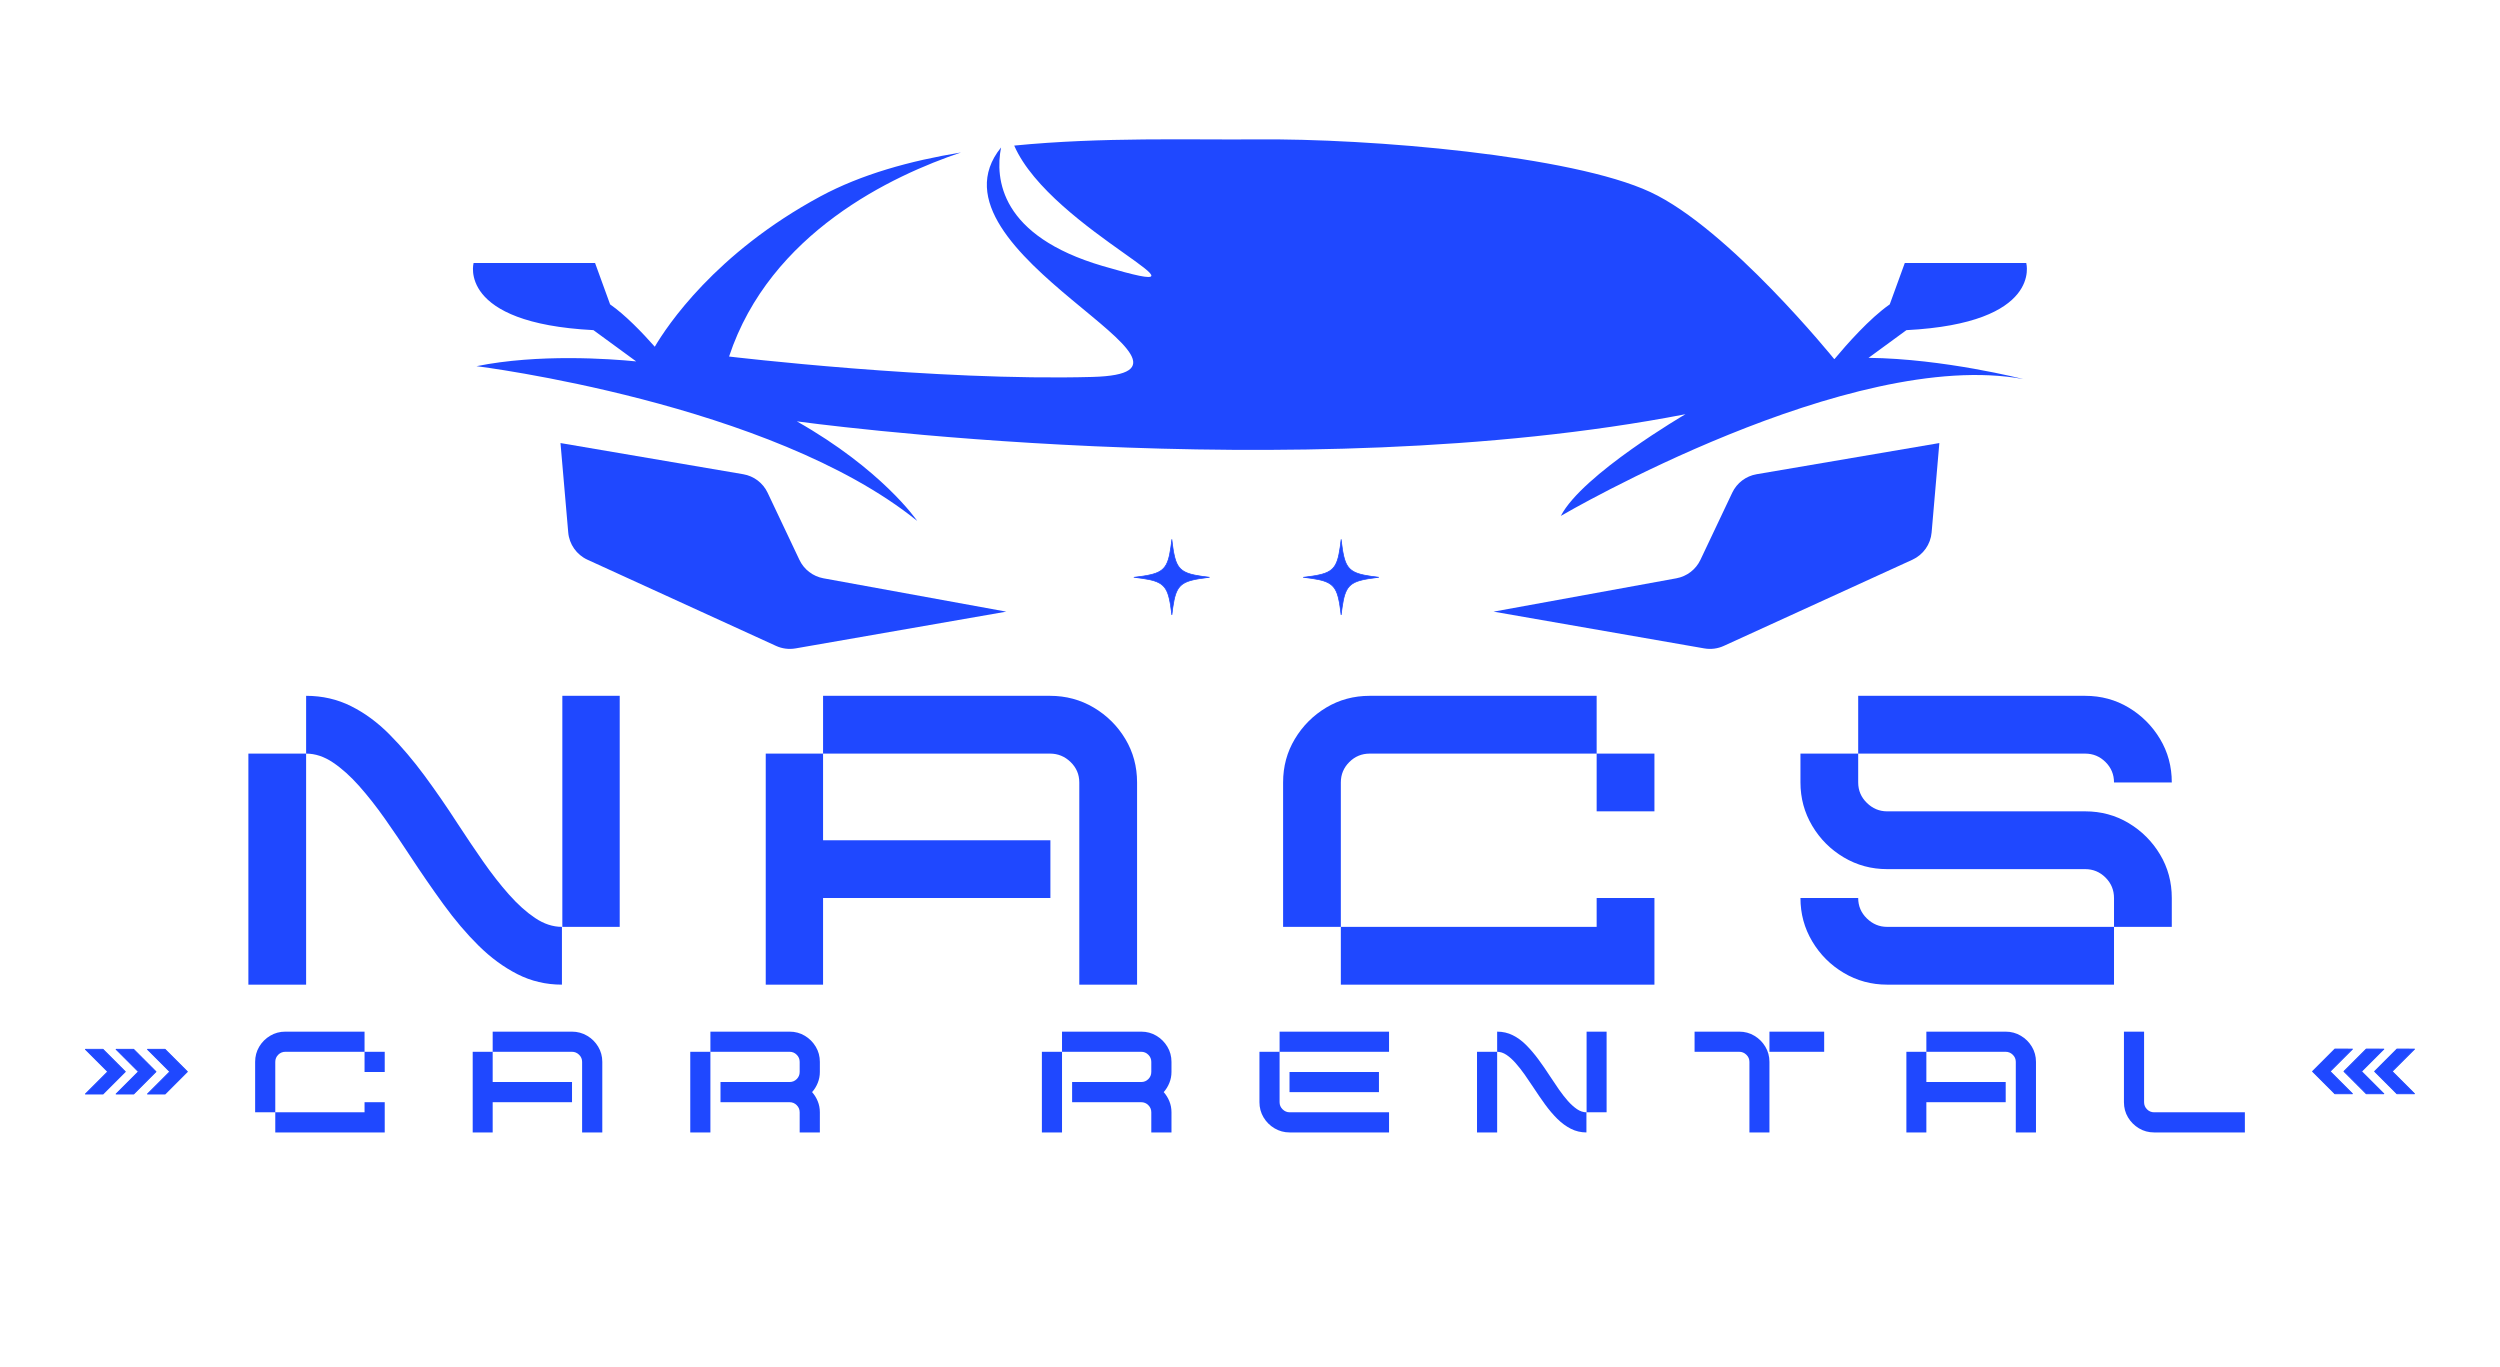 <svg xmlns="http://www.w3.org/2000/svg" xmlns:xlink="http://www.w3.org/1999/xlink" width="1280" zoomAndPan="magnify" viewBox="0 0 960 525" height="700" preserveAspectRatio="xMidYMid meet" version="1.2"><defs><clipPath id="c521222ecb"><path d="M 215 170 L 387 170 L 387 249.273 L 215 249.273 Z M 215 170 "/></clipPath><clipPath id="722ff11ba1"><path d="M 573 170 L 745 170 L 745 249.273 L 573 249.273 Z M 573 170 "/></clipPath><clipPath id="5298c2b28a"><path d="M 24 0.648 L 40 0.648 L 40 18.398 L 24 18.398 Z M 24 0.648 "/></clipPath><clipPath id="442039a5b4"><path d="M 24 0.648 L 40.844 0.648 L 40.844 18.398 L 24 18.398 Z M 24 0.648 "/></clipPath><clipPath id="f44ccc363c"><path d="M 12 0.648 L 28 0.648 L 28 18.398 L 12 18.398 Z M 12 0.648 "/></clipPath><clipPath id="294b65b9a2"><path d="M 12 0.648 L 29 0.648 L 29 18.398 L 12 18.398 Z M 12 0.648 "/></clipPath><clipPath id="2327b55e37"><path d="M 0.574 0.648 L 17 0.648 L 17 18.398 L 0.574 18.398 Z M 0.574 0.648 "/></clipPath><clipPath id="6dd27915d4"><path d="M 856 0.434 L 872 0.434 L 872 18 L 856 18 Z M 856 0.434 "/></clipPath><clipPath id="71c14ce62c"><path d="M 855.129 0.434 L 872 0.434 L 872 18.301 L 855.129 18.301 Z M 855.129 0.434 "/></clipPath><clipPath id="bb3c452718"><path d="M 868 0.434 L 884 0.434 L 884 18 L 868 18 Z M 868 0.434 "/></clipPath><clipPath id="bee0e8bbba"><path d="M 867 0.434 L 884 0.434 L 884 18.301 L 867 18.301 Z M 867 0.434 "/></clipPath><clipPath id="2115e143d1"><path d="M 879 0.434 L 895.398 0.434 L 895.398 18 L 879 18 Z M 879 0.434 "/></clipPath><clipPath id="64e92bd83f"><path d="M 879 0.434 L 895.398 0.434 L 895.398 18.301 L 879 18.301 Z M 879 0.434 "/></clipPath><clipPath id="901fa4d2ee"><rect x="0" width="896" y="0" height="19"/></clipPath><clipPath id="3d8d416549"><path d="M 435.285 207 L 464.477 207 L 464.477 236.172 L 435.285 236.172 Z M 435.285 207 "/></clipPath><clipPath id="a4edc3f491"><rect x="0" width="798" y="0" height="191"/></clipPath><clipPath id="8bbd9f69f5"><path d="M 500.297 207 L 529.488 207 L 529.488 236.172 L 500.297 236.172 Z M 500.297 207 "/></clipPath></defs><g id="1152bea849"><path style=" stroke:none;fill-rule:nonzero;fill:#1f48ff;fill-opacity:1;" d="M 717.516 137.414 L 732.059 126.777 C 784.48 124.082 778.082 100.992 778.082 100.992 L 731.441 100.992 L 725.66 116.883 C 717.918 122.242 708.898 132.531 704.465 137.855 C 704.418 137.855 704.379 137.867 704.324 137.867 C 704.324 137.867 663.863 87.777 633.734 73.75 C 603.605 59.703 526.402 53.105 482.246 53.527 C 457.637 53.746 423.266 52.566 389.457 55.906 C 403.668 88.535 475.543 117.465 423.438 102.148 C 384.07 90.59 382.051 68.727 384.406 56.625 C 351.859 96.789 477.938 143.133 419.469 144.746 C 359.488 146.398 279.961 136.91 279.961 136.91 C 295.699 89.363 342.762 67.371 369.023 58.547 C 349.398 61.766 330.715 66.969 315.066 75.398 C 274.605 97.215 256.035 125.32 251.438 133.145 C 251.438 133.145 251.438 133.145 251.438 133.148 C 246.66 127.746 240.105 120.918 234.281 116.883 L 228.504 100.988 L 181.859 100.988 C 181.859 100.988 175.461 124.078 227.883 126.773 L 244.293 138.777 L 244.289 138.777 C 234.035 137.762 206.77 135.812 182.98 140.613 C 182.98 140.613 296.074 154.641 352.207 200.035 C 351.801 199.438 338.488 180.227 305.992 161.801 C 305.992 161.801 496.977 188.223 647.219 159.055 C 647.219 159.055 607.617 182.156 599.355 198.113 C 600.918 197.203 710.586 133.277 776.973 145.574 C 776.961 145.574 746.352 137.723 717.516 137.414 Z M 717.516 137.414 "/><g clip-rule="nonzero" clip-path="url(#c521222ecb)"><path style=" stroke:none;fill-rule:nonzero;fill:#1f48ff;fill-opacity:1;" d="M 215.227 170.133 L 285.395 182.102 C 289.488 182.797 292.988 185.449 294.762 189.203 L 306.977 214.988 C 308.734 218.695 312.164 221.324 316.199 222.066 L 386.41 234.871 L 305.484 248.988 C 302.949 249.43 300.34 249.094 298.004 248.027 L 225.59 214.934 C 221.422 213.027 218.59 209.02 218.199 204.445 Z M 215.227 170.133 "/></g><g clip-rule="nonzero" clip-path="url(#722ff11ba1)"><path style=" stroke:none;fill-rule:nonzero;fill:#1f48ff;fill-opacity:1;" d="M 744.711 170.133 L 674.543 182.102 C 670.449 182.797 666.949 185.449 665.176 189.203 L 652.961 214.988 C 651.203 218.695 647.773 221.324 643.738 222.066 L 573.527 234.871 L 654.453 248.988 C 656.988 249.43 659.598 249.094 661.934 248.027 L 734.352 214.938 C 738.523 213.031 741.352 209.027 741.742 204.449 Z M 744.711 170.133 "/></g><g transform="matrix(1,0,0,1,32,402)"><g clip-path="url(#901fa4d2ee)"><g clip-rule="nonzero" clip-path="url(#5298c2b28a)"><path style=" stroke:none;fill-rule:nonzero;fill:#1f48ff;fill-opacity:1;" d="M 31.383 0.957 L 39.945 9.527 L 31.379 18.105 L 24.641 18.094 L 33.211 9.523 L 24.641 0.957 Z M 31.383 0.957 "/></g><g clip-rule="nonzero" clip-path="url(#442039a5b4)"><path style=" stroke:none;fill-rule:nonzero;fill:#1f48ff;fill-opacity:1;" d="M 31.254 1.082 C 31.332 1.156 31.406 1.234 31.484 1.312 C 31.691 1.52 31.898 1.727 32.105 1.934 C 32.414 2.242 32.723 2.551 33.027 2.859 C 33.402 3.234 33.777 3.609 34.152 3.984 C 34.566 4.395 34.977 4.805 35.387 5.215 C 35.797 5.629 36.215 6.047 36.629 6.461 L 37.789 7.621 C 38.113 7.945 38.441 8.273 38.766 8.598 C 39 8.832 39.234 9.066 39.473 9.305 C 39.582 9.414 39.688 9.535 39.805 9.637 C 39.812 9.645 39.816 9.648 39.82 9.652 L 39.82 9.402 C 39.746 9.477 39.668 9.555 39.59 9.629 C 39.383 9.836 39.176 10.047 38.969 10.254 C 38.66 10.559 38.355 10.867 38.047 11.176 C 37.672 11.551 37.297 11.93 36.918 12.305 C 36.508 12.719 36.098 13.129 35.688 13.539 C 35.277 13.949 34.859 14.367 34.445 14.785 C 34.059 15.172 33.672 15.559 33.285 15.945 C 32.957 16.27 32.633 16.598 32.305 16.926 C 32.07 17.16 31.836 17.395 31.602 17.629 C 31.488 17.742 31.371 17.848 31.266 17.965 C 31.262 17.969 31.258 17.973 31.25 17.98 L 31.379 17.926 C 31.156 17.926 30.934 17.926 30.711 17.926 C 30.172 17.926 29.633 17.926 29.098 17.922 C 28.449 17.922 27.801 17.922 27.152 17.918 C 26.594 17.918 26.031 17.918 25.473 17.918 L 24.918 17.914 C 24.828 17.914 24.738 17.91 24.652 17.914 C 24.648 17.914 24.645 17.914 24.641 17.914 L 24.766 18.219 C 24.844 18.145 24.918 18.066 24.996 17.992 C 25.203 17.785 25.414 17.574 25.621 17.367 C 25.926 17.062 26.234 16.754 26.543 16.445 C 26.918 16.07 27.293 15.695 27.668 15.32 C 28.078 14.91 28.488 14.5 28.902 14.09 C 29.312 13.68 29.73 13.258 30.145 12.844 C 30.531 12.457 30.918 12.07 31.305 11.684 C 31.633 11.359 31.957 11.031 32.281 10.707 L 32.988 10 C 33.102 9.891 33.215 9.781 33.324 9.668 C 33.328 9.66 33.332 9.656 33.34 9.652 C 33.406 9.582 33.406 9.469 33.34 9.398 C 33.262 9.324 33.188 9.246 33.109 9.172 L 32.488 8.547 C 32.18 8.238 31.871 7.934 31.562 7.625 C 31.188 7.25 30.812 6.875 30.438 6.5 C 30.027 6.09 29.617 5.676 29.207 5.266 C 28.797 4.855 28.379 4.438 27.961 4.023 C 27.574 3.637 27.188 3.25 26.801 2.863 L 25.824 1.887 L 25.121 1.18 C 25.008 1.07 24.902 0.949 24.785 0.844 C 24.781 0.84 24.773 0.836 24.77 0.832 L 24.645 1.137 L 30.551 1.137 C 30.824 1.137 31.098 1.145 31.371 1.137 C 31.375 1.137 31.379 1.137 31.383 1.137 C 31.613 1.137 31.613 0.777 31.383 0.777 L 25.477 0.777 C 25.203 0.777 24.926 0.766 24.656 0.777 C 24.652 0.777 24.648 0.777 24.645 0.777 C 24.488 0.777 24.406 0.973 24.516 1.082 C 24.594 1.16 24.668 1.234 24.746 1.312 C 24.953 1.52 25.16 1.727 25.371 1.934 C 25.676 2.242 25.984 2.551 26.293 2.859 L 27.418 3.984 C 27.828 4.395 28.238 4.805 28.648 5.215 L 29.895 6.461 C 30.281 6.848 30.668 7.234 31.055 7.621 C 31.379 7.945 31.703 8.27 32.031 8.598 C 32.266 8.832 32.5 9.066 32.734 9.301 C 32.848 9.414 32.953 9.531 33.07 9.637 C 33.078 9.641 33.082 9.645 33.086 9.652 L 33.086 9.398 C 33.008 9.477 32.934 9.551 32.855 9.629 C 32.648 9.836 32.441 10.043 32.234 10.25 L 31.309 11.172 L 30.184 12.301 C 29.773 12.711 29.363 13.121 28.953 13.531 C 28.539 13.941 28.121 14.359 27.707 14.777 C 27.32 15.164 26.934 15.551 26.547 15.938 L 25.57 16.91 L 24.863 17.617 C 24.754 17.73 24.637 17.84 24.527 17.953 C 24.523 17.957 24.52 17.961 24.516 17.969 C 24.406 18.078 24.484 18.273 24.641 18.273 C 25.055 18.273 25.469 18.273 25.887 18.277 C 26.754 18.277 27.621 18.277 28.488 18.281 C 29.262 18.281 30.039 18.281 30.812 18.285 C 30.988 18.285 31.164 18.285 31.344 18.285 C 31.441 18.285 31.5 18.238 31.566 18.172 C 31.848 17.891 32.129 17.605 32.414 17.324 L 33.969 15.766 C 34.605 15.129 35.238 14.496 35.875 13.859 C 36.504 13.23 37.133 12.598 37.762 11.969 C 38.262 11.465 38.766 10.965 39.266 10.461 C 39.523 10.203 39.781 9.945 40.039 9.688 C 40.051 9.676 40.062 9.664 40.074 9.652 C 40.141 9.586 40.141 9.469 40.074 9.402 C 39.996 9.324 39.922 9.25 39.844 9.172 L 39.223 8.547 C 38.914 8.242 38.605 7.934 38.301 7.625 C 37.926 7.25 37.551 6.875 37.176 6.5 C 36.762 6.09 36.352 5.68 35.941 5.266 C 35.531 4.855 35.113 4.438 34.699 4.023 C 34.312 3.637 33.926 3.25 33.539 2.863 L 31.855 1.18 C 31.746 1.07 31.637 0.953 31.523 0.844 C 31.516 0.84 31.512 0.836 31.508 0.828 C 31.344 0.668 31.09 0.918 31.254 1.082 Z M 31.254 1.082 "/></g><g clip-rule="nonzero" clip-path="url(#f44ccc363c)"><path style=" stroke:none;fill-rule:nonzero;fill:#1f48ff;fill-opacity:1;" d="M 19.328 0.957 L 27.895 9.527 L 19.324 18.105 L 12.59 18.094 L 21.16 9.523 L 12.59 0.957 Z M 19.328 0.957 "/></g><g clip-rule="nonzero" clip-path="url(#294b65b9a2)"><path style=" stroke:none;fill-rule:nonzero;fill:#1f48ff;fill-opacity:1;" d="M 19.203 1.082 C 19.277 1.156 19.355 1.234 19.43 1.312 L 20.055 1.934 L 20.977 2.859 L 22.102 3.984 C 22.512 4.395 22.922 4.805 23.332 5.215 L 24.578 6.461 C 24.965 6.848 25.352 7.234 25.738 7.621 C 26.062 7.945 26.387 8.273 26.711 8.598 C 26.949 8.832 27.184 9.066 27.418 9.305 C 27.527 9.414 27.637 9.535 27.754 9.637 C 27.758 9.645 27.762 9.648 27.77 9.652 L 27.77 9.402 C 27.691 9.477 27.617 9.555 27.539 9.629 L 26.918 10.254 C 26.609 10.559 26.301 10.867 25.996 11.176 L 24.867 12.305 L 23.637 13.539 C 23.223 13.953 22.805 14.367 22.391 14.785 L 21.234 15.945 L 20.254 16.926 L 19.547 17.629 C 19.438 17.742 19.316 17.848 19.215 17.965 C 19.211 17.969 19.203 17.973 19.199 17.98 L 19.324 17.926 C 19.102 17.926 18.879 17.926 18.656 17.926 C 18.121 17.926 17.582 17.926 17.043 17.922 C 16.395 17.922 15.75 17.922 15.102 17.918 C 14.539 17.918 13.98 17.918 13.418 17.918 L 12.863 17.914 C 12.777 17.914 12.688 17.91 12.602 17.914 C 12.598 17.914 12.594 17.914 12.59 17.914 L 12.715 18.219 C 12.789 18.145 12.867 18.066 12.945 17.992 L 13.566 17.367 L 14.492 16.445 C 14.867 16.07 15.242 15.695 15.617 15.32 C 16.027 14.91 16.438 14.5 16.848 14.09 C 17.262 13.68 17.68 13.258 18.094 12.844 L 19.254 11.684 C 19.578 11.359 19.906 11.031 20.23 10.707 C 20.465 10.473 20.699 10.238 20.938 10 C 21.047 9.891 21.164 9.781 21.273 9.668 C 21.277 9.66 21.281 9.656 21.285 9.652 C 21.355 9.582 21.355 9.469 21.285 9.398 C 21.211 9.324 21.133 9.246 21.059 9.172 C 20.852 8.961 20.641 8.754 20.434 8.547 L 19.512 7.625 C 19.137 7.25 18.762 6.875 18.387 6.5 L 17.156 5.266 C 16.738 4.852 16.324 4.438 15.91 4.023 C 15.523 3.637 15.137 3.25 14.75 2.863 L 13.066 1.18 C 12.957 1.07 12.848 0.949 12.734 0.844 C 12.727 0.84 12.723 0.836 12.719 0.832 L 12.59 1.137 L 18.5 1.137 C 18.77 1.137 19.047 1.145 19.316 1.137 C 19.324 1.137 19.324 1.137 19.332 1.137 C 19.559 1.137 19.562 0.777 19.332 0.777 L 13.422 0.777 C 13.148 0.777 12.875 0.766 12.602 0.777 C 12.598 0.777 12.594 0.777 12.59 0.777 C 12.438 0.777 12.355 0.973 12.465 1.082 C 12.543 1.16 12.617 1.234 12.695 1.312 L 13.316 1.934 L 14.238 2.859 L 15.363 3.984 C 15.777 4.395 16.188 4.805 16.598 5.215 L 17.84 6.461 L 19.977 8.598 C 20.215 8.832 20.449 9.066 20.684 9.301 C 20.797 9.414 20.902 9.531 21.02 9.637 C 21.023 9.641 21.027 9.645 21.035 9.652 L 21.035 9.398 C 20.957 9.477 20.883 9.551 20.805 9.629 C 20.598 9.836 20.387 10.043 20.18 10.25 C 19.871 10.559 19.566 10.867 19.258 11.172 C 18.883 11.547 18.508 11.926 18.133 12.301 C 17.723 12.711 17.309 13.121 16.898 13.531 C 16.484 13.945 16.07 14.359 15.656 14.777 C 15.27 15.164 14.883 15.551 14.496 15.938 C 14.168 16.262 13.844 16.586 13.52 16.91 L 12.812 17.617 C 12.699 17.73 12.586 17.84 12.477 17.953 C 12.473 17.957 12.469 17.961 12.461 17.969 C 12.352 18.078 12.434 18.273 12.59 18.273 C 13.004 18.273 13.418 18.273 13.832 18.277 C 14.699 18.277 15.566 18.277 16.434 18.281 C 17.211 18.281 17.984 18.281 18.762 18.285 C 18.938 18.285 19.113 18.285 19.289 18.285 C 19.391 18.285 19.449 18.238 19.516 18.172 C 19.797 17.891 20.078 17.605 20.359 17.324 C 20.879 16.805 21.398 16.285 21.918 15.766 L 23.82 13.859 C 24.449 13.23 25.078 12.598 25.707 11.969 C 26.211 11.465 26.711 10.965 27.215 10.461 C 27.473 10.203 27.73 9.945 27.988 9.688 L 28.02 9.652 C 28.09 9.586 28.09 9.469 28.02 9.402 C 27.945 9.324 27.867 9.25 27.793 9.172 L 26.246 7.625 C 25.871 7.25 25.496 6.875 25.121 6.5 C 24.711 6.09 24.301 5.68 23.891 5.266 C 23.48 4.855 23.062 4.438 22.645 4.023 C 22.258 3.637 21.871 3.25 21.484 2.863 C 21.16 2.535 20.836 2.211 20.512 1.887 L 19.805 1.18 C 19.695 1.07 19.586 0.953 19.469 0.844 C 19.465 0.84 19.461 0.836 19.457 0.828 C 19.293 0.668 19.039 0.918 19.203 1.082 Z M 19.203 1.082 "/></g><g clip-rule="nonzero" clip-path="url(#2327b55e37)"><path style=" stroke:none;fill-rule:nonzero;fill:#1f48ff;fill-opacity:1;" d="M 7.551 0.957 L 16.117 9.527 L 7.547 18.105 L 0.809 18.094 L 9.379 9.523 L 0.812 0.957 Z M 7.551 0.957 "/><path style=" stroke:none;fill-rule:nonzero;fill:#1f48ff;fill-opacity:1;" d="M 7.426 1.082 C 7.5 1.156 7.578 1.234 7.652 1.312 L 8.277 1.934 L 9.199 2.859 C 9.574 3.234 9.949 3.609 10.324 3.984 C 10.734 4.395 11.145 4.805 11.555 5.215 L 13.961 7.621 C 14.285 7.945 14.609 8.273 14.934 8.598 C 15.172 8.832 15.406 9.066 15.641 9.305 C 15.75 9.414 15.859 9.535 15.977 9.637 C 15.98 9.645 15.984 9.648 15.988 9.652 L 15.988 9.402 C 15.914 9.477 15.836 9.555 15.762 9.629 L 15.137 10.254 C 14.832 10.559 14.523 10.867 14.219 11.176 C 13.84 11.551 13.465 11.93 13.09 12.305 C 12.68 12.719 12.266 13.129 11.855 13.539 L 10.613 14.785 C 10.227 15.172 9.84 15.559 9.453 15.945 C 9.129 16.27 8.801 16.598 8.477 16.926 C 8.242 17.16 8.004 17.395 7.77 17.629 C 7.66 17.742 7.539 17.848 7.438 17.965 C 7.43 17.969 7.426 17.973 7.422 17.98 L 7.547 17.926 C 7.324 17.926 7.102 17.926 6.879 17.926 C 6.344 17.926 5.805 17.926 5.266 17.922 C 4.617 17.922 3.969 17.922 3.324 17.918 C 2.762 17.918 2.203 17.918 1.641 17.918 L 1.086 17.914 C 1 17.914 0.91 17.91 0.824 17.914 C 0.816 17.914 0.812 17.914 0.809 17.914 L 0.938 18.219 C 1.012 18.145 1.09 18.066 1.168 17.992 C 1.375 17.785 1.582 17.574 1.789 17.367 L 2.711 16.445 C 3.09 16.07 3.465 15.695 3.84 15.32 C 4.25 14.91 4.66 14.5 5.07 14.09 C 5.484 13.68 5.902 13.258 6.316 12.844 L 8.453 10.707 C 8.688 10.473 8.922 10.238 9.16 10 C 9.27 9.891 9.383 9.781 9.492 9.668 C 9.5 9.66 9.504 9.656 9.508 9.652 C 9.578 9.582 9.578 9.469 9.508 9.398 C 9.434 9.324 9.355 9.246 9.281 9.172 L 8.656 8.547 C 8.348 8.238 8.043 7.934 7.734 7.625 C 7.359 7.25 6.984 6.875 6.609 6.5 L 4.133 4.023 C 3.746 3.637 3.359 3.25 2.973 2.863 C 2.648 2.535 2.32 2.211 1.996 1.887 L 1.289 1.18 C 1.176 1.066 1.07 0.949 0.953 0.844 C 0.949 0.84 0.945 0.836 0.938 0.828 L 0.812 1.133 L 6.719 1.133 C 6.992 1.133 7.266 1.145 7.539 1.133 C 7.543 1.133 7.547 1.133 7.551 1.133 C 7.781 1.133 7.781 0.777 7.551 0.777 L 1.645 0.777 C 1.371 0.777 1.098 0.766 0.824 0.777 C 0.82 0.777 0.816 0.777 0.812 0.777 C 0.656 0.777 0.578 0.973 0.688 1.082 C 0.762 1.156 0.84 1.234 0.914 1.309 L 2.461 2.855 C 2.836 3.23 3.211 3.605 3.586 3.98 L 4.816 5.215 C 5.234 5.629 5.648 6.043 6.062 6.457 C 6.449 6.844 6.836 7.23 7.223 7.617 C 7.547 7.945 7.871 8.27 8.199 8.594 L 8.906 9.301 C 9.016 9.41 9.121 9.531 9.238 9.637 C 9.246 9.641 9.25 9.645 9.254 9.652 L 9.254 9.398 C 9.18 9.473 9.102 9.551 9.023 9.625 L 8.402 10.25 L 7.477 11.172 C 7.102 11.547 6.727 11.922 6.352 12.297 C 5.941 12.707 5.531 13.121 5.121 13.531 L 3.875 14.773 C 3.488 15.16 3.102 15.547 2.715 15.934 C 2.391 16.262 2.062 16.586 1.738 16.91 C 1.504 17.145 1.27 17.383 1.031 17.617 C 0.922 17.727 0.805 17.836 0.695 17.953 C 0.691 17.957 0.688 17.961 0.684 17.965 C 0.574 18.078 0.652 18.273 0.809 18.273 C 1.223 18.273 1.641 18.273 2.055 18.273 C 2.922 18.277 3.789 18.277 4.656 18.277 C 5.43 18.281 6.207 18.281 6.98 18.281 C 7.156 18.281 7.336 18.285 7.512 18.285 C 7.609 18.285 7.668 18.234 7.734 18.172 L 8.582 17.32 C 9.102 16.801 9.617 16.285 10.137 15.762 C 10.773 15.129 11.406 14.492 12.039 13.859 C 12.672 13.227 13.301 12.598 13.93 11.969 C 14.43 11.465 14.934 10.961 15.434 10.461 C 15.691 10.203 15.949 9.945 16.207 9.688 C 16.219 9.676 16.23 9.664 16.242 9.652 C 16.309 9.586 16.309 9.469 16.242 9.398 C 16.164 9.324 16.09 9.246 16.012 9.172 L 13.34 6.5 C 12.93 6.086 12.52 5.676 12.109 5.266 C 11.695 4.852 11.281 4.438 10.867 4.02 C 10.48 3.633 10.094 3.246 9.707 2.859 L 8.73 1.887 L 8.023 1.18 C 7.914 1.066 7.805 0.953 7.691 0.844 C 7.684 0.84 7.68 0.832 7.676 0.828 C 7.512 0.664 7.258 0.918 7.422 1.082 Z M 7.426 1.082 "/></g><g clip-rule="nonzero" clip-path="url(#6dd27915d4)"><path style=" stroke:none;fill-rule:nonzero;fill:#1f48ff;fill-opacity:1;" d="M 864.59 17.996 L 856.023 9.422 L 864.594 0.844 L 871.332 0.855 L 862.762 9.426 L 871.328 17.996 Z M 864.59 17.996 "/></g><g clip-rule="nonzero" clip-path="url(#71c14ce62c)"><path style=" stroke:none;fill-rule:nonzero;fill:#1f48ff;fill-opacity:1;" d="M 864.719 17.867 C 864.641 17.793 864.566 17.715 864.488 17.637 C 864.281 17.43 864.074 17.223 863.863 17.016 C 863.559 16.707 863.25 16.398 862.941 16.094 C 862.566 15.715 862.195 15.34 861.816 14.965 C 861.406 14.555 860.996 14.145 860.586 13.734 C 860.176 13.32 859.758 12.902 859.344 12.488 L 858.184 11.328 C 857.855 11.004 857.531 10.68 857.207 10.352 C 856.973 10.117 856.734 9.883 856.5 9.645 C 856.391 9.535 856.281 9.414 856.168 9.312 C 856.16 9.305 856.156 9.301 856.152 9.297 L 856.152 9.547 C 856.227 9.473 856.305 9.395 856.379 9.32 C 856.586 9.113 856.797 8.906 857.004 8.695 C 857.309 8.391 857.617 8.082 857.922 7.773 C 858.301 7.398 858.676 7.02 859.055 6.645 C 859.465 6.23 859.875 5.82 860.285 5.41 C 860.695 5 861.113 4.582 861.527 4.168 C 861.914 3.781 862.301 3.395 862.688 3.008 C 863.012 2.68 863.34 2.352 863.668 2.023 C 863.902 1.789 864.137 1.555 864.371 1.32 C 864.484 1.207 864.602 1.102 864.707 0.984 C 864.711 0.98 864.715 0.977 864.723 0.969 L 864.594 1.023 C 864.816 1.023 865.039 1.023 865.262 1.023 C 865.801 1.023 866.34 1.023 866.875 1.027 C 867.523 1.027 868.172 1.027 868.82 1.031 C 869.379 1.031 869.941 1.031 870.5 1.031 L 871.055 1.035 C 871.141 1.035 871.234 1.043 871.32 1.035 C 871.324 1.035 871.328 1.035 871.332 1.035 L 871.207 0.73 C 871.129 0.805 871.051 0.883 870.977 0.957 C 870.77 1.164 870.559 1.375 870.352 1.582 C 870.043 1.887 869.738 2.195 869.43 2.504 C 869.055 2.879 868.68 3.254 868.305 3.629 C 867.891 4.039 867.48 4.449 867.07 4.859 C 866.66 5.273 866.242 5.691 865.828 6.105 C 865.441 6.492 865.055 6.879 864.664 7.266 C 864.34 7.59 864.016 7.918 863.691 8.242 L 862.984 8.949 C 862.871 9.059 862.758 9.168 862.648 9.281 C 862.645 9.289 862.637 9.293 862.633 9.297 C 862.566 9.367 862.566 9.48 862.633 9.551 C 862.711 9.625 862.785 9.703 862.863 9.777 L 863.484 10.402 C 863.793 10.711 864.102 11.02 864.406 11.324 C 864.781 11.699 865.16 12.074 865.531 12.449 C 865.945 12.859 866.355 13.273 866.766 13.684 C 867.176 14.094 867.594 14.512 868.012 14.926 C 868.398 15.312 868.785 15.699 869.172 16.086 L 870.145 17.062 L 870.852 17.77 C 870.965 17.879 871.07 18 871.188 18.105 C 871.191 18.109 871.195 18.113 871.203 18.121 L 871.328 17.812 L 865.422 17.812 C 865.148 17.812 864.875 17.805 864.602 17.812 C 864.598 17.812 864.594 17.812 864.59 17.812 C 864.359 17.812 864.359 18.172 864.59 18.172 L 870.496 18.172 C 870.77 18.172 871.043 18.184 871.316 18.172 C 871.32 18.172 871.324 18.172 871.328 18.172 C 871.484 18.172 871.566 17.977 871.453 17.867 C 871.379 17.789 871.301 17.715 871.227 17.637 C 871.02 17.43 870.809 17.223 870.602 17.016 C 870.297 16.707 869.988 16.398 869.68 16.094 L 868.555 14.969 C 868.145 14.555 867.734 14.145 867.324 13.734 L 866.078 12.488 C 865.691 12.102 865.305 11.715 864.918 11.328 C 864.594 11.004 864.266 10.68 863.941 10.355 C 863.707 10.117 863.473 9.883 863.234 9.648 C 863.125 9.535 863.02 9.418 862.902 9.312 C 862.895 9.309 862.891 9.305 862.887 9.297 L 862.887 9.551 C 862.961 9.473 863.039 9.398 863.117 9.32 C 863.324 9.113 863.531 8.906 863.738 8.699 L 864.66 7.777 L 865.789 6.652 C 866.199 6.238 866.609 5.828 867.02 5.418 C 867.434 5.008 867.852 4.59 868.266 4.176 C 868.652 3.789 869.039 3.402 869.426 3.016 L 870.402 2.039 L 871.105 1.332 C 871.219 1.219 871.336 1.109 871.441 0.996 C 871.449 0.992 871.453 0.988 871.457 0.98 C 871.566 0.871 871.488 0.676 871.332 0.676 C 870.918 0.676 870.5 0.676 870.086 0.676 C 869.219 0.672 868.352 0.672 867.484 0.668 C 866.711 0.668 865.934 0.668 865.16 0.664 C 864.984 0.664 864.805 0.664 864.629 0.664 C 864.527 0.664 864.473 0.711 864.406 0.777 C 864.125 1.062 863.84 1.344 863.559 1.625 L 862.004 3.184 C 861.367 3.82 860.734 4.457 860.098 5.09 C 859.469 5.719 858.84 6.352 858.211 6.98 C 857.711 7.484 857.207 7.984 856.703 8.488 C 856.449 8.746 856.191 9.004 855.934 9.262 C 855.922 9.273 855.91 9.285 855.898 9.297 C 855.832 9.363 855.832 9.48 855.898 9.547 C 855.977 9.625 856.051 9.699 856.129 9.777 L 856.75 10.402 C 857.059 10.707 857.367 11.016 857.672 11.324 C 858.047 11.699 858.422 12.074 858.797 12.449 C 859.207 12.859 859.617 13.27 860.031 13.684 C 860.441 14.094 860.859 14.512 861.273 14.926 C 861.66 15.312 862.047 15.699 862.434 16.086 L 863.41 17.062 L 864.113 17.77 C 864.227 17.883 864.336 17.996 864.449 18.105 C 864.453 18.109 864.461 18.113 864.465 18.121 C 864.629 18.281 864.879 18.031 864.719 17.867 Z M 864.719 17.867 "/></g><g clip-rule="nonzero" clip-path="url(#bb3c452718)"><path style=" stroke:none;fill-rule:nonzero;fill:#1f48ff;fill-opacity:1;" d="M 876.645 17.996 L 868.078 9.422 L 876.648 0.844 L 883.383 0.855 L 874.812 9.426 L 883.383 17.996 Z M 876.645 17.996 "/></g><g clip-rule="nonzero" clip-path="url(#bee0e8bbba)"><path style=" stroke:none;fill-rule:nonzero;fill:#1f48ff;fill-opacity:1;" d="M 876.77 17.867 C 876.691 17.793 876.617 17.715 876.539 17.637 L 874.996 16.094 L 873.871 14.965 C 873.461 14.555 873.051 14.145 872.637 13.734 L 871.395 12.488 C 871.008 12.102 870.621 11.715 870.234 11.328 C 869.91 11.004 869.586 10.68 869.258 10.352 C 869.023 10.117 868.789 9.883 868.555 9.645 C 868.441 9.535 868.336 9.414 868.219 9.312 C 868.215 9.305 868.211 9.301 868.203 9.297 L 868.203 9.547 C 868.281 9.473 868.355 9.395 868.434 9.32 L 869.055 8.695 C 869.363 8.391 869.668 8.082 869.977 7.773 L 871.105 6.645 L 872.336 5.41 C 872.75 4.996 873.164 4.582 873.578 4.168 L 874.738 3.008 L 875.719 2.023 L 876.422 1.32 C 876.535 1.207 876.652 1.102 876.758 0.984 C 876.762 0.98 876.766 0.977 876.773 0.969 L 876.648 1.023 C 876.871 1.023 877.09 1.023 877.316 1.023 C 877.852 1.023 878.391 1.023 878.93 1.027 C 879.574 1.027 880.223 1.027 880.871 1.031 C 881.434 1.031 881.992 1.031 882.551 1.031 L 883.105 1.035 C 883.195 1.035 883.285 1.043 883.371 1.035 C 883.375 1.035 883.379 1.035 883.383 1.035 L 883.258 0.73 C 883.18 0.805 883.105 0.883 883.027 0.957 L 881.48 2.504 C 881.105 2.879 880.73 3.254 880.355 3.629 C 879.945 4.039 879.535 4.449 879.121 4.859 C 878.711 5.273 878.293 5.691 877.879 6.105 L 876.719 7.266 C 876.395 7.59 876.066 7.918 875.742 8.242 C 875.508 8.477 875.27 8.711 875.035 8.949 C 874.926 9.059 874.809 9.168 874.699 9.281 C 874.695 9.289 874.691 9.293 874.684 9.297 C 874.617 9.367 874.617 9.48 874.684 9.551 C 874.762 9.625 874.84 9.703 874.914 9.777 C 875.121 9.988 875.332 10.195 875.539 10.402 L 876.461 11.324 C 876.836 11.699 877.211 12.074 877.586 12.449 L 878.816 13.684 C 879.23 14.098 879.648 14.512 880.062 14.926 C 880.449 15.312 880.836 15.699 881.223 16.086 L 882.906 17.77 C 883.016 17.879 883.121 18 883.238 18.105 C 883.246 18.109 883.25 18.113 883.254 18.121 L 883.379 17.812 L 877.473 17.812 C 877.199 17.812 876.926 17.805 876.652 17.812 C 876.648 17.812 876.645 17.812 876.641 17.812 C 876.41 17.812 876.41 18.172 876.641 18.172 L 882.551 18.172 C 882.82 18.172 883.098 18.184 883.367 18.172 C 883.371 18.172 883.375 18.172 883.379 18.172 C 883.535 18.172 883.617 17.977 883.508 17.867 C 883.43 17.789 883.355 17.715 883.277 17.637 L 882.656 17.016 L 881.73 16.094 L 880.605 14.969 C 880.195 14.555 879.785 14.145 879.375 13.734 L 876.969 11.328 L 875.992 10.355 C 875.758 10.117 875.523 9.883 875.289 9.648 C 875.176 9.535 875.07 9.418 874.953 9.312 C 874.949 9.309 874.945 9.305 874.938 9.297 L 874.938 9.551 C 875.016 9.473 875.09 9.398 875.168 9.32 C 875.375 9.113 875.582 8.906 875.793 8.699 C 876.098 8.391 876.406 8.082 876.715 7.777 C 877.09 7.402 877.465 7.027 877.84 6.652 C 878.25 6.238 878.66 5.828 879.074 5.418 C 879.488 5.004 879.902 4.59 880.316 4.176 C 880.703 3.789 881.09 3.402 881.477 3.016 C 881.801 2.688 882.129 2.363 882.453 2.039 L 883.16 1.332 C 883.27 1.219 883.387 1.109 883.496 0.996 C 883.5 0.992 883.504 0.988 883.512 0.98 C 883.621 0.871 883.539 0.676 883.383 0.676 C 882.969 0.676 882.555 0.676 882.137 0.676 C 881.273 0.672 880.402 0.672 879.535 0.668 C 878.762 0.668 877.984 0.668 877.211 0.664 C 877.035 0.664 876.859 0.664 876.684 0.664 C 876.582 0.664 876.523 0.711 876.457 0.777 C 876.176 1.062 875.895 1.344 875.613 1.625 C 875.094 2.145 874.574 2.664 874.055 3.184 L 872.152 5.09 C 871.523 5.719 870.895 6.352 870.262 6.98 C 869.762 7.484 869.262 7.984 868.758 8.488 C 868.5 8.746 868.242 9.004 867.984 9.262 L 867.953 9.297 C 867.883 9.363 867.883 9.48 867.953 9.547 C 868.027 9.625 868.105 9.699 868.18 9.777 L 869.727 11.324 C 870.102 11.699 870.477 12.074 870.852 12.449 C 871.262 12.859 871.672 13.27 872.082 13.684 C 872.492 14.094 872.91 14.512 873.324 14.926 C 873.711 15.312 874.098 15.699 874.484 16.086 C 874.812 16.414 875.137 16.738 875.461 17.062 L 876.168 17.77 C 876.277 17.883 876.387 17.996 876.5 18.105 C 876.508 18.109 876.512 18.113 876.516 18.121 C 876.68 18.281 876.934 18.031 876.77 17.867 Z M 876.77 17.867 "/></g><g clip-rule="nonzero" clip-path="url(#2115e143d1)"><path style=" stroke:none;fill-rule:nonzero;fill:#1f48ff;fill-opacity:1;" d="M 888.422 17.996 L 879.855 9.422 L 888.426 0.844 L 895.16 0.855 L 886.59 9.426 L 895.16 17.996 Z M 888.422 17.996 "/></g><g clip-rule="nonzero" clip-path="url(#64e92bd83f)"><path style=" stroke:none;fill-rule:nonzero;fill:#1f48ff;fill-opacity:1;" d="M 888.547 17.867 C 888.473 17.793 888.395 17.715 888.32 17.637 L 887.695 17.016 L 886.773 16.094 C 886.398 15.715 886.023 15.34 885.648 14.965 C 885.238 14.555 884.828 14.145 884.418 13.734 L 882.012 11.328 C 881.688 11.004 881.363 10.68 881.039 10.352 C 880.801 10.117 880.566 9.883 880.332 9.645 C 880.223 9.535 880.113 9.414 879.996 9.312 C 879.992 9.305 879.988 9.301 879.98 9.297 L 879.98 9.547 C 880.059 9.473 880.133 9.395 880.211 9.32 L 880.832 8.695 C 881.141 8.391 881.449 8.082 881.754 7.773 C 882.133 7.398 882.508 7.02 882.883 6.645 C 883.293 6.23 883.703 5.82 884.113 5.41 L 885.359 4.168 C 885.742 3.781 886.129 3.395 886.516 3.008 C 886.844 2.68 887.172 2.352 887.496 2.023 C 887.73 1.789 887.969 1.555 888.203 1.32 C 888.312 1.207 888.434 1.102 888.535 0.984 C 888.539 0.98 888.547 0.977 888.551 0.969 L 888.426 1.023 C 888.648 1.023 888.871 1.023 889.094 1.023 C 889.629 1.023 890.168 1.023 890.707 1.027 C 891.355 1.027 892 1.027 892.648 1.031 C 893.211 1.031 893.77 1.031 894.332 1.031 L 894.887 1.035 C 894.973 1.035 895.062 1.043 895.148 1.035 C 895.152 1.035 895.156 1.035 895.16 1.035 L 895.035 0.73 C 894.957 0.805 894.883 0.883 894.805 0.957 C 894.598 1.164 894.391 1.375 894.184 1.582 L 893.258 2.504 C 892.883 2.879 892.508 3.254 892.133 3.629 C 891.723 4.039 891.312 4.449 890.902 4.859 C 890.488 5.273 890.07 5.691 889.656 6.105 L 887.52 8.242 C 887.285 8.477 887.051 8.711 886.812 8.949 C 886.703 9.059 886.586 9.168 886.477 9.281 C 886.473 9.289 886.469 9.293 886.465 9.297 C 886.395 9.367 886.395 9.48 886.465 9.551 C 886.539 9.625 886.617 9.703 886.691 9.777 L 887.316 10.402 C 887.621 10.711 887.93 11.02 888.238 11.324 C 888.613 11.699 888.988 12.074 889.363 12.449 L 890.594 13.684 L 891.84 14.926 C 892.227 15.312 892.613 15.699 893 16.086 C 893.324 16.414 893.648 16.738 893.977 17.062 L 894.684 17.77 C 894.793 17.883 894.902 18 895.02 18.105 C 895.023 18.109 895.027 18.113 895.035 18.121 L 895.16 17.816 L 889.254 17.816 C 888.98 17.816 888.707 17.805 888.434 17.816 C 888.43 17.816 888.426 17.816 888.422 17.816 C 888.191 17.816 888.191 18.172 888.422 18.172 L 894.328 18.172 C 894.602 18.172 894.875 18.184 895.148 18.172 C 895.152 18.172 895.156 18.172 895.16 18.172 C 895.316 18.172 895.395 17.977 895.285 17.867 C 895.211 17.793 895.133 17.715 895.059 17.641 L 893.512 16.094 C 893.137 15.719 892.762 15.344 892.387 14.969 L 891.152 13.734 C 890.738 13.32 890.324 12.906 889.91 12.492 C 889.523 12.105 889.137 11.719 888.75 11.332 C 888.426 11.004 888.098 10.68 887.773 10.355 L 887.066 9.648 C 886.957 9.539 886.848 9.418 886.734 9.312 C 886.727 9.309 886.723 9.305 886.719 9.301 L 886.719 9.551 C 886.793 9.477 886.871 9.398 886.945 9.324 L 888.492 7.777 C 888.867 7.402 889.242 7.027 889.621 6.652 C 890.031 6.242 890.441 5.828 890.852 5.418 L 892.098 4.176 C 892.484 3.789 892.871 3.402 893.258 3.016 C 893.582 2.691 893.906 2.363 894.234 2.039 C 894.469 1.805 894.703 1.566 894.938 1.332 C 895.051 1.223 895.168 1.113 895.273 0.996 C 895.281 0.992 895.285 0.988 895.289 0.984 C 895.398 0.875 895.316 0.676 895.164 0.676 C 894.75 0.676 894.332 0.676 893.918 0.676 C 893.051 0.672 892.184 0.672 891.316 0.672 C 890.543 0.668 889.766 0.668 888.992 0.668 C 888.812 0.668 888.637 0.664 888.461 0.664 C 888.359 0.664 888.305 0.715 888.238 0.781 L 887.391 1.629 C 886.871 2.148 886.355 2.668 885.836 3.188 C 885.199 3.82 884.566 4.457 883.93 5.09 C 883.301 5.723 882.672 6.352 882.043 6.98 C 881.543 7.484 881.039 7.988 880.539 8.488 C 880.281 8.746 880.023 9.004 879.766 9.262 C 879.754 9.273 879.742 9.285 879.73 9.297 C 879.664 9.363 879.664 9.48 879.73 9.551 C 879.809 9.625 879.883 9.703 879.961 9.777 L 880.582 10.402 L 882.629 12.449 C 883.039 12.863 883.453 13.273 883.863 13.684 C 884.277 14.098 884.691 14.512 885.105 14.93 C 885.492 15.316 885.879 15.703 886.266 16.09 L 887.945 17.77 C 888.059 17.883 888.168 17.996 888.281 18.105 C 888.285 18.109 888.293 18.117 888.297 18.121 C 888.461 18.285 888.715 18.031 888.551 17.867 Z M 888.547 17.867 "/></g></g></g><g clip-rule="nonzero" clip-path="url(#3d8d416549)"><path style=" stroke:none;fill-rule:nonzero;fill:#1f48ff;fill-opacity:1;" d="M 464.512 221.684 C 452.551 223.098 451.402 224.246 449.988 236.207 C 448.574 224.246 447.426 223.098 435.461 221.684 C 447.426 220.27 448.574 219.121 449.988 207.16 C 451.402 219.121 452.551 220.27 464.512 221.684 Z M 464.512 221.684 "/><path style=" stroke:none;fill-rule:nonzero;fill:#1f48ff;fill-opacity:1;" d="M 464.512 221.547 C 462.539 221.777 460.559 222.02 458.613 222.434 C 457.27 222.719 455.91 223.094 454.703 223.766 C 453.719 224.316 452.887 225.09 452.281 226.047 C 451.574 227.164 451.168 228.457 450.867 229.738 C 450.43 231.586 450.184 233.48 449.949 235.363 C 449.918 235.645 449.883 235.926 449.848 236.207 L 450.125 236.207 C 449.891 234.234 449.652 232.254 449.238 230.309 C 448.953 228.965 448.578 227.605 447.902 226.398 C 447.352 225.414 446.582 224.582 445.625 223.977 C 444.508 223.27 443.215 222.863 441.934 222.562 C 440.086 222.125 438.191 221.879 436.309 221.645 C 436.027 221.613 435.746 221.578 435.461 221.543 L 435.461 221.82 C 437.438 221.586 439.418 221.348 441.363 220.934 C 442.707 220.648 444.066 220.273 445.27 219.598 C 446.258 219.047 447.09 218.277 447.695 217.32 C 448.402 216.203 448.809 214.91 449.109 213.629 C 449.547 211.781 449.793 209.887 450.023 208 C 450.059 207.723 450.094 207.438 450.125 207.156 L 449.852 207.156 C 450.082 209.133 450.324 211.113 450.738 213.059 C 451.023 214.402 451.398 215.762 452.07 216.965 C 452.625 217.953 453.395 218.785 454.352 219.391 C 455.469 220.098 456.762 220.504 458.043 220.805 C 459.891 221.242 461.785 221.488 463.668 221.719 C 463.949 221.754 464.23 221.789 464.512 221.82 C 464.691 221.844 464.688 221.566 464.512 221.547 C 462.562 221.316 460.609 221.074 458.688 220.668 C 457.375 220.387 456.043 220.027 454.863 219.371 C 453.902 218.84 453.098 218.094 452.512 217.164 C 451.816 216.062 451.426 214.793 451.129 213.531 C 450.699 211.715 450.457 209.852 450.227 208.004 C 450.195 207.723 450.16 207.441 450.125 207.16 C 450.105 206.98 449.871 206.98 449.852 207.16 C 449.621 209.105 449.383 211.062 448.973 212.984 C 448.691 214.297 448.332 215.629 447.676 216.809 C 447.145 217.77 446.398 218.574 445.469 219.16 C 444.367 219.855 443.098 220.246 441.836 220.543 C 440.02 220.973 438.16 221.215 436.309 221.441 C 436.027 221.477 435.746 221.512 435.465 221.547 C 435.285 221.566 435.285 221.801 435.465 221.82 C 437.414 222.051 439.367 222.289 441.289 222.699 C 442.602 222.98 443.934 223.34 445.113 223.996 C 446.074 224.527 446.879 225.27 447.465 226.203 C 448.16 227.305 448.551 228.574 448.848 229.836 C 449.277 231.652 449.52 233.512 449.746 235.363 C 449.781 235.645 449.816 235.926 449.852 236.207 C 449.871 236.387 450.105 236.387 450.125 236.207 C 450.355 234.258 450.594 232.305 451.004 230.383 C 451.285 229.07 451.645 227.738 452.301 226.559 C 452.832 225.598 453.574 224.793 454.508 224.207 C 455.609 223.512 456.879 223.121 458.141 222.82 C 459.957 222.395 461.816 222.152 463.668 221.922 C 463.949 221.891 464.23 221.855 464.512 221.82 C 464.688 221.801 464.691 221.523 464.512 221.547 Z M 464.512 221.547 "/></g><g transform="matrix(1,0,0,1,88,221)"><g clip-path="url(#a4edc3f491)"><g style="fill:#1f48ff;fill-opacity:1;"><g transform="translate(1.033, 157.103)"><path style="stroke:none" d="M 126.75 0 C 120.625 0 114.922 -1.344 109.641 -4.031 C 104.359 -6.727 99.395 -10.375 94.75 -14.969 C 90.102 -19.562 85.613 -24.844 81.281 -30.812 C 76.945 -36.781 72.664 -42.988 68.438 -49.438 C 65.27 -54.289 62.051 -59.039 58.781 -63.688 C 55.508 -68.332 52.207 -72.531 48.875 -76.281 C 45.551 -80.031 42.195 -83.039 38.812 -85.312 C 35.438 -87.582 32.004 -88.719 28.516 -88.719 L 28.516 -110.906 C 34.742 -110.906 40.5 -109.582 45.781 -106.938 C 51.062 -104.301 56 -100.66 60.594 -96.016 C 65.195 -91.367 69.66 -86.113 73.984 -80.25 C 78.316 -74.383 82.598 -68.176 86.828 -61.625 C 89.992 -56.77 93.211 -51.992 96.484 -47.297 C 99.766 -42.598 103.066 -38.375 106.391 -34.625 C 109.711 -30.875 113.062 -27.863 116.438 -25.594 C 119.82 -23.32 123.258 -22.188 126.75 -22.188 Z M 126.906 -22.188 L 126.906 -110.906 L 148.938 -110.906 L 148.938 -22.188 Z M 6.344 0 L 6.344 -88.719 L 28.516 -88.719 L 28.516 0 Z M 6.344 0 "/></g></g><g style="fill:#1f48ff;fill-opacity:1;"><g transform="translate(199.699, 157.103)"><path style="stroke:none" d="M 126.75 0 L 126.75 -77.641 C 126.75 -80.703 125.641 -83.312 123.422 -85.469 C 121.203 -87.633 118.562 -88.719 115.5 -88.719 L 28.359 -88.719 L 28.359 -110.906 L 115.5 -110.906 C 121.625 -110.906 127.223 -109.398 132.297 -106.391 C 137.367 -103.379 141.41 -99.363 144.422 -94.344 C 147.43 -89.332 148.938 -83.766 148.938 -77.641 L 148.938 0 Z M 6.344 0 L 6.344 -88.719 L 28.359 -88.719 L 28.359 -55.453 L 115.656 -55.453 L 115.656 -33.266 L 28.359 -33.266 L 28.359 0 Z M 6.344 0 "/></g></g><g style="fill:#1f48ff;fill-opacity:1;"><g transform="translate(398.365, 157.103)"><path style="stroke:none" d="M 6.344 -22.188 L 6.344 -77.641 C 6.344 -83.766 7.848 -89.332 10.859 -94.344 C 13.867 -99.363 17.879 -103.379 22.891 -106.391 C 27.91 -109.398 33.484 -110.906 39.609 -110.906 L 126.75 -110.906 L 126.75 -88.719 L 39.609 -88.719 C 36.547 -88.719 33.93 -87.633 31.766 -85.469 C 29.598 -83.312 28.516 -80.703 28.516 -77.641 L 28.516 -22.188 Z M 126.75 -66.547 L 126.75 -88.719 L 148.938 -88.719 L 148.938 -66.547 Z M 28.516 0 L 28.516 -22.188 L 126.75 -22.188 L 126.75 -33.266 L 148.938 -33.266 L 148.938 0 Z M 28.516 0 "/></g></g><g style="fill:#1f48ff;fill-opacity:1;"><g transform="translate(597.03, 157.103)"><path style="stroke:none" d="M 126.75 -77.641 C 126.75 -80.703 125.664 -83.312 123.5 -85.469 C 121.332 -87.633 118.719 -88.719 115.656 -88.719 L 28.516 -88.719 L 28.516 -110.906 L 115.656 -110.906 C 121.781 -110.906 127.352 -109.398 132.375 -106.391 C 137.395 -103.379 141.41 -99.363 144.422 -94.344 C 147.43 -89.332 148.938 -83.766 148.938 -77.641 Z M 126.75 -22.188 L 126.75 -33.266 C 126.75 -36.328 125.664 -38.941 123.5 -41.109 C 121.332 -43.273 118.719 -44.359 115.656 -44.359 L 39.609 -44.359 C 33.586 -44.359 28.039 -45.863 22.969 -48.875 C 17.906 -51.883 13.867 -55.926 10.859 -61 C 7.848 -66.07 6.344 -71.617 6.344 -77.641 L 6.344 -88.719 L 28.516 -88.719 L 28.516 -77.641 C 28.516 -74.578 29.625 -71.961 31.844 -69.797 C 34.062 -67.629 36.648 -66.547 39.609 -66.547 L 115.656 -66.547 C 121.781 -66.547 127.352 -65.039 132.375 -62.031 C 137.395 -59.02 141.41 -55.004 144.422 -49.984 C 147.43 -44.973 148.938 -39.398 148.938 -33.266 L 148.938 -22.188 Z M 39.609 0 C 33.586 0 28.039 -1.504 22.969 -4.516 C 17.906 -7.523 13.867 -11.562 10.859 -16.625 C 7.848 -21.695 6.344 -27.242 6.344 -33.266 L 28.516 -33.266 C 28.516 -30.203 29.625 -27.586 31.844 -25.422 C 34.062 -23.266 36.648 -22.188 39.609 -22.188 L 126.75 -22.188 L 126.75 0 Z M 39.609 0 "/></g></g></g></g><g style="fill:#1f48ff;fill-opacity:1;"><g transform="translate(95.753, 434.856)"><path style="stroke:none" d="M 2.219 -7.734 L 2.219 -27.094 C 2.219 -29.227 2.738 -31.172 3.781 -32.922 C 4.832 -34.68 6.234 -36.082 7.984 -37.125 C 9.734 -38.176 11.68 -38.703 13.828 -38.703 L 44.234 -38.703 L 44.234 -30.969 L 13.828 -30.969 C 12.754 -30.969 11.836 -30.586 11.078 -29.828 C 10.328 -29.078 9.953 -28.164 9.953 -27.094 L 9.953 -7.734 Z M 44.234 -23.219 L 44.234 -30.969 L 51.984 -30.969 L 51.984 -23.219 Z M 9.953 0 L 9.953 -7.734 L 44.234 -7.734 L 44.234 -11.609 L 51.984 -11.609 L 51.984 0 Z M 9.953 0 "/></g></g><g style="fill:#1f48ff;fill-opacity:1;"><g transform="translate(179.298, 434.856)"><path style="stroke:none" d="M 44.234 0 L 44.234 -27.094 C 44.234 -28.164 43.848 -29.078 43.078 -29.828 C 42.305 -30.586 41.383 -30.969 40.312 -30.969 L 9.891 -30.969 L 9.891 -38.703 L 40.312 -38.703 C 42.445 -38.703 44.398 -38.176 46.172 -37.125 C 47.941 -36.082 49.352 -34.68 50.406 -32.922 C 51.457 -31.172 51.984 -29.227 51.984 -27.094 L 51.984 0 Z M 2.219 0 L 2.219 -30.969 L 9.891 -30.969 L 9.891 -19.359 L 40.359 -19.359 L 40.359 -11.609 L 9.891 -11.609 L 9.891 0 Z M 2.219 0 "/></g></g><g style="fill:#1f48ff;fill-opacity:1;"><g transform="translate(262.842, 434.856)"><path style="stroke:none" d="M 44.234 0 L 44.234 -7.734 C 44.234 -8.805 43.852 -9.719 43.094 -10.469 C 42.344 -11.227 41.43 -11.609 40.359 -11.609 L 13.828 -11.609 L 13.828 -19.359 L 40.359 -19.359 C 41.43 -19.359 42.344 -19.734 43.094 -20.484 C 43.852 -21.242 44.234 -22.156 44.234 -23.219 L 44.234 -27.094 C 44.234 -28.164 43.852 -29.078 43.094 -29.828 C 42.344 -30.586 41.43 -30.969 40.359 -30.969 L 9.953 -30.969 L 9.953 -38.703 L 40.359 -38.703 C 42.504 -38.703 44.453 -38.176 46.203 -37.125 C 47.953 -36.082 49.352 -34.68 50.406 -32.922 C 51.457 -31.172 51.984 -29.227 51.984 -27.094 L 51.984 -23.219 C 51.984 -21.75 51.711 -20.348 51.172 -19.016 C 50.641 -17.691 49.914 -16.516 49 -15.484 C 49.914 -14.453 50.641 -13.281 51.172 -11.969 C 51.711 -10.664 51.984 -9.254 51.984 -7.734 L 51.984 0 Z M 2.219 0 L 2.219 -30.969 L 9.953 -30.969 L 9.953 0 Z M 2.219 0 "/></g></g><g style="fill:#1f48ff;fill-opacity:1;"><g transform="translate(346.387, 434.856)"><path style="stroke:none" d=""/></g></g><g style="fill:#1f48ff;fill-opacity:1;"><g transform="translate(397.864, 434.856)"><path style="stroke:none" d="M 44.234 0 L 44.234 -7.734 C 44.234 -8.805 43.852 -9.719 43.094 -10.469 C 42.344 -11.227 41.43 -11.609 40.359 -11.609 L 13.828 -11.609 L 13.828 -19.359 L 40.359 -19.359 C 41.43 -19.359 42.344 -19.734 43.094 -20.484 C 43.852 -21.242 44.234 -22.156 44.234 -23.219 L 44.234 -27.094 C 44.234 -28.164 43.852 -29.078 43.094 -29.828 C 42.344 -30.586 41.43 -30.969 40.359 -30.969 L 9.953 -30.969 L 9.953 -38.703 L 40.359 -38.703 C 42.504 -38.703 44.453 -38.176 46.203 -37.125 C 47.953 -36.082 49.352 -34.68 50.406 -32.922 C 51.457 -31.172 51.984 -29.227 51.984 -27.094 L 51.984 -23.219 C 51.984 -21.75 51.711 -20.348 51.172 -19.016 C 50.641 -17.691 49.914 -16.516 49 -15.484 C 49.914 -14.453 50.641 -13.281 51.172 -11.969 C 51.711 -10.664 51.984 -9.254 51.984 -7.734 L 51.984 0 Z M 2.219 0 L 2.219 -30.969 L 9.953 -30.969 L 9.953 0 Z M 2.219 0 "/></g></g><g style="fill:#1f48ff;fill-opacity:1;"><g transform="translate(481.408, 434.856)"><path style="stroke:none" d="M 9.953 -30.969 L 9.953 -38.703 L 51.984 -38.703 L 51.984 -30.969 Z M 13.828 0 C 11.723 0 9.785 -0.523 8.016 -1.578 C 6.242 -2.629 4.832 -4.035 3.781 -5.797 C 2.738 -7.566 2.219 -9.504 2.219 -11.609 L 2.219 -30.969 L 9.953 -30.969 L 9.953 -11.609 C 9.953 -10.547 10.336 -9.633 11.109 -8.875 C 11.891 -8.113 12.797 -7.734 13.828 -7.734 L 51.984 -7.734 L 51.984 0 Z M 13.766 -15.484 L 13.766 -23.219 L 48.109 -23.219 L 48.109 -15.484 Z M 13.766 -15.484 "/></g></g><g style="fill:#1f48ff;fill-opacity:1;"><g transform="translate(564.953, 434.856)"><path style="stroke:none" d="M 44.234 0 C 42.098 0 40.109 -0.469 38.266 -1.406 C 36.422 -2.344 34.688 -3.613 33.062 -5.219 C 31.445 -6.82 29.879 -8.664 28.359 -10.75 C 26.848 -12.832 25.359 -15 23.891 -17.25 C 22.785 -18.945 21.66 -20.602 20.516 -22.219 C 19.367 -23.844 18.211 -25.312 17.047 -26.625 C 15.891 -27.938 14.723 -28.988 13.547 -29.781 C 12.367 -30.57 11.172 -30.969 9.953 -30.969 L 9.953 -38.703 C 12.129 -38.703 14.141 -38.238 15.984 -37.312 C 17.828 -36.395 19.551 -35.125 21.156 -33.5 C 22.758 -31.883 24.316 -30.051 25.828 -28 C 27.336 -25.957 28.828 -23.797 30.297 -21.516 C 31.41 -19.816 32.535 -18.145 33.672 -16.5 C 34.816 -14.863 35.969 -13.391 37.125 -12.078 C 38.289 -10.773 39.461 -9.723 40.641 -8.922 C 41.816 -8.129 43.016 -7.734 44.234 -7.734 Z M 44.297 -7.734 L 44.297 -38.703 L 51.984 -38.703 L 51.984 -7.734 Z M 2.219 0 L 2.219 -30.969 L 9.953 -30.969 L 9.953 0 Z M 2.219 0 "/></g></g><g style="fill:#1f48ff;fill-opacity:1;"><g transform="translate(648.498, 434.856)"><path style="stroke:none" d="M 23.281 0 L 23.281 -27.094 C 23.281 -28.164 22.891 -29.078 22.109 -29.828 C 21.336 -30.586 20.422 -30.969 19.359 -30.969 L 2.219 -30.969 L 2.219 -38.703 L 19.359 -38.703 C 21.492 -38.703 23.438 -38.176 25.188 -37.125 C 26.938 -36.082 28.336 -34.68 29.391 -32.922 C 30.441 -31.172 30.969 -29.227 30.969 -27.094 L 30.969 0 Z M 30.969 -30.969 L 30.969 -38.703 L 51.984 -38.703 L 51.984 -30.969 Z M 30.969 -30.969 "/></g></g><g style="fill:#1f48ff;fill-opacity:1;"><g transform="translate(729.831, 434.856)"><path style="stroke:none" d="M 44.234 0 L 44.234 -27.094 C 44.234 -28.164 43.848 -29.078 43.078 -29.828 C 42.305 -30.586 41.383 -30.969 40.312 -30.969 L 9.891 -30.969 L 9.891 -38.703 L 40.312 -38.703 C 42.445 -38.703 44.398 -38.176 46.172 -37.125 C 47.941 -36.082 49.352 -34.68 50.406 -32.922 C 51.457 -31.172 51.984 -29.227 51.984 -27.094 L 51.984 0 Z M 2.219 0 L 2.219 -30.969 L 9.891 -30.969 L 9.891 -19.359 L 40.359 -19.359 L 40.359 -11.609 L 9.891 -11.609 L 9.891 0 Z M 2.219 0 "/></g></g><g style="fill:#1f48ff;fill-opacity:1;"><g transform="translate(813.375, 434.856)"><path style="stroke:none" d="M 13.828 0 C 11.68 0 9.734 -0.523 7.984 -1.578 C 6.234 -2.629 4.832 -4.031 3.781 -5.781 C 2.738 -7.531 2.219 -9.473 2.219 -11.609 L 2.219 -38.703 L 9.953 -38.703 L 9.953 -11.609 C 9.953 -10.547 10.328 -9.633 11.078 -8.875 C 11.836 -8.113 12.754 -7.734 13.828 -7.734 L 48.656 -7.734 L 48.656 0 Z M 13.828 0 "/></g></g><g clip-rule="nonzero" clip-path="url(#8bbd9f69f5)"><path style=" stroke:none;fill-rule:nonzero;fill:#1f48ff;fill-opacity:1;" d="M 529.523 221.684 C 517.562 223.098 516.414 224.246 515 236.207 C 513.582 224.246 512.438 223.098 500.473 221.684 C 512.438 220.27 513.582 219.121 515 207.16 C 516.414 219.121 517.562 220.27 529.523 221.684 Z M 529.523 221.684 "/><path style=" stroke:none;fill-rule:nonzero;fill:#1f48ff;fill-opacity:1;" d="M 529.523 221.547 C 527.551 221.777 525.57 222.02 523.625 222.434 C 522.281 222.719 520.922 223.094 519.715 223.766 C 518.73 224.316 517.898 225.09 517.293 226.047 C 516.586 227.164 516.18 228.457 515.879 229.738 C 515.441 231.586 515.195 233.48 514.961 235.363 C 514.93 235.645 514.895 235.926 514.859 236.207 L 515.137 236.207 C 514.902 234.234 514.664 232.254 514.25 230.309 C 513.965 228.965 513.59 227.605 512.914 226.398 C 512.363 225.414 511.594 224.582 510.637 223.977 C 509.52 223.27 508.227 222.863 506.945 222.562 C 505.098 222.125 503.203 221.879 501.316 221.645 C 501.039 221.613 500.754 221.578 500.473 221.543 L 500.473 221.82 C 502.449 221.586 504.43 221.348 506.375 220.934 C 507.719 220.648 509.074 220.273 510.281 219.598 C 511.27 219.047 512.102 218.277 512.707 217.32 C 513.414 216.203 513.82 214.91 514.121 213.629 C 514.559 211.781 514.805 209.887 515.035 208 C 515.07 207.723 515.105 207.438 515.137 207.156 L 514.863 207.156 C 515.094 209.133 515.336 211.113 515.75 213.059 C 516.035 214.402 516.41 215.762 517.082 216.965 C 517.633 217.953 518.406 218.785 519.359 219.391 C 520.48 220.098 521.773 220.504 523.051 220.805 C 524.902 221.242 526.797 221.488 528.68 221.719 C 528.961 221.754 529.242 221.789 529.523 221.82 C 529.699 221.844 529.699 221.566 529.523 221.547 C 527.574 221.316 525.621 221.074 523.699 220.668 C 522.387 220.387 521.055 220.027 519.875 219.371 C 518.914 218.84 518.109 218.094 517.523 217.164 C 516.828 216.062 516.438 214.793 516.137 213.531 C 515.711 211.715 515.469 209.852 515.238 208.004 C 515.207 207.723 515.172 207.441 515.137 207.16 C 515.117 206.98 514.883 206.98 514.863 207.16 C 514.633 209.105 514.391 211.062 513.984 212.984 C 513.703 214.297 513.344 215.629 512.688 216.809 C 512.156 217.77 511.41 218.574 510.48 219.16 C 509.379 219.855 508.109 220.246 506.848 220.543 C 505.027 220.973 503.168 221.215 501.32 221.441 C 501.039 221.477 500.758 221.512 500.477 221.547 C 500.297 221.566 500.297 221.801 500.477 221.82 C 502.422 222.051 504.379 222.289 506.301 222.699 C 507.613 222.98 508.945 223.34 510.125 223.996 C 511.086 224.527 511.891 225.27 512.477 226.203 C 513.172 227.305 513.562 228.574 513.859 229.836 C 514.289 231.652 514.531 233.512 514.758 235.363 C 514.793 235.645 514.828 235.926 514.859 236.207 C 514.883 236.387 515.117 236.387 515.137 236.207 C 515.367 234.258 515.605 232.305 516.016 230.383 C 516.297 229.07 516.656 227.738 517.312 226.559 C 517.844 225.598 518.586 224.793 519.516 224.207 C 520.621 223.512 521.891 223.121 523.152 222.82 C 524.969 222.395 526.828 222.152 528.68 221.922 C 528.961 221.891 529.242 221.855 529.523 221.82 C 529.699 221.801 529.699 221.523 529.523 221.547 Z M 529.523 221.547 "/></g></g></svg>